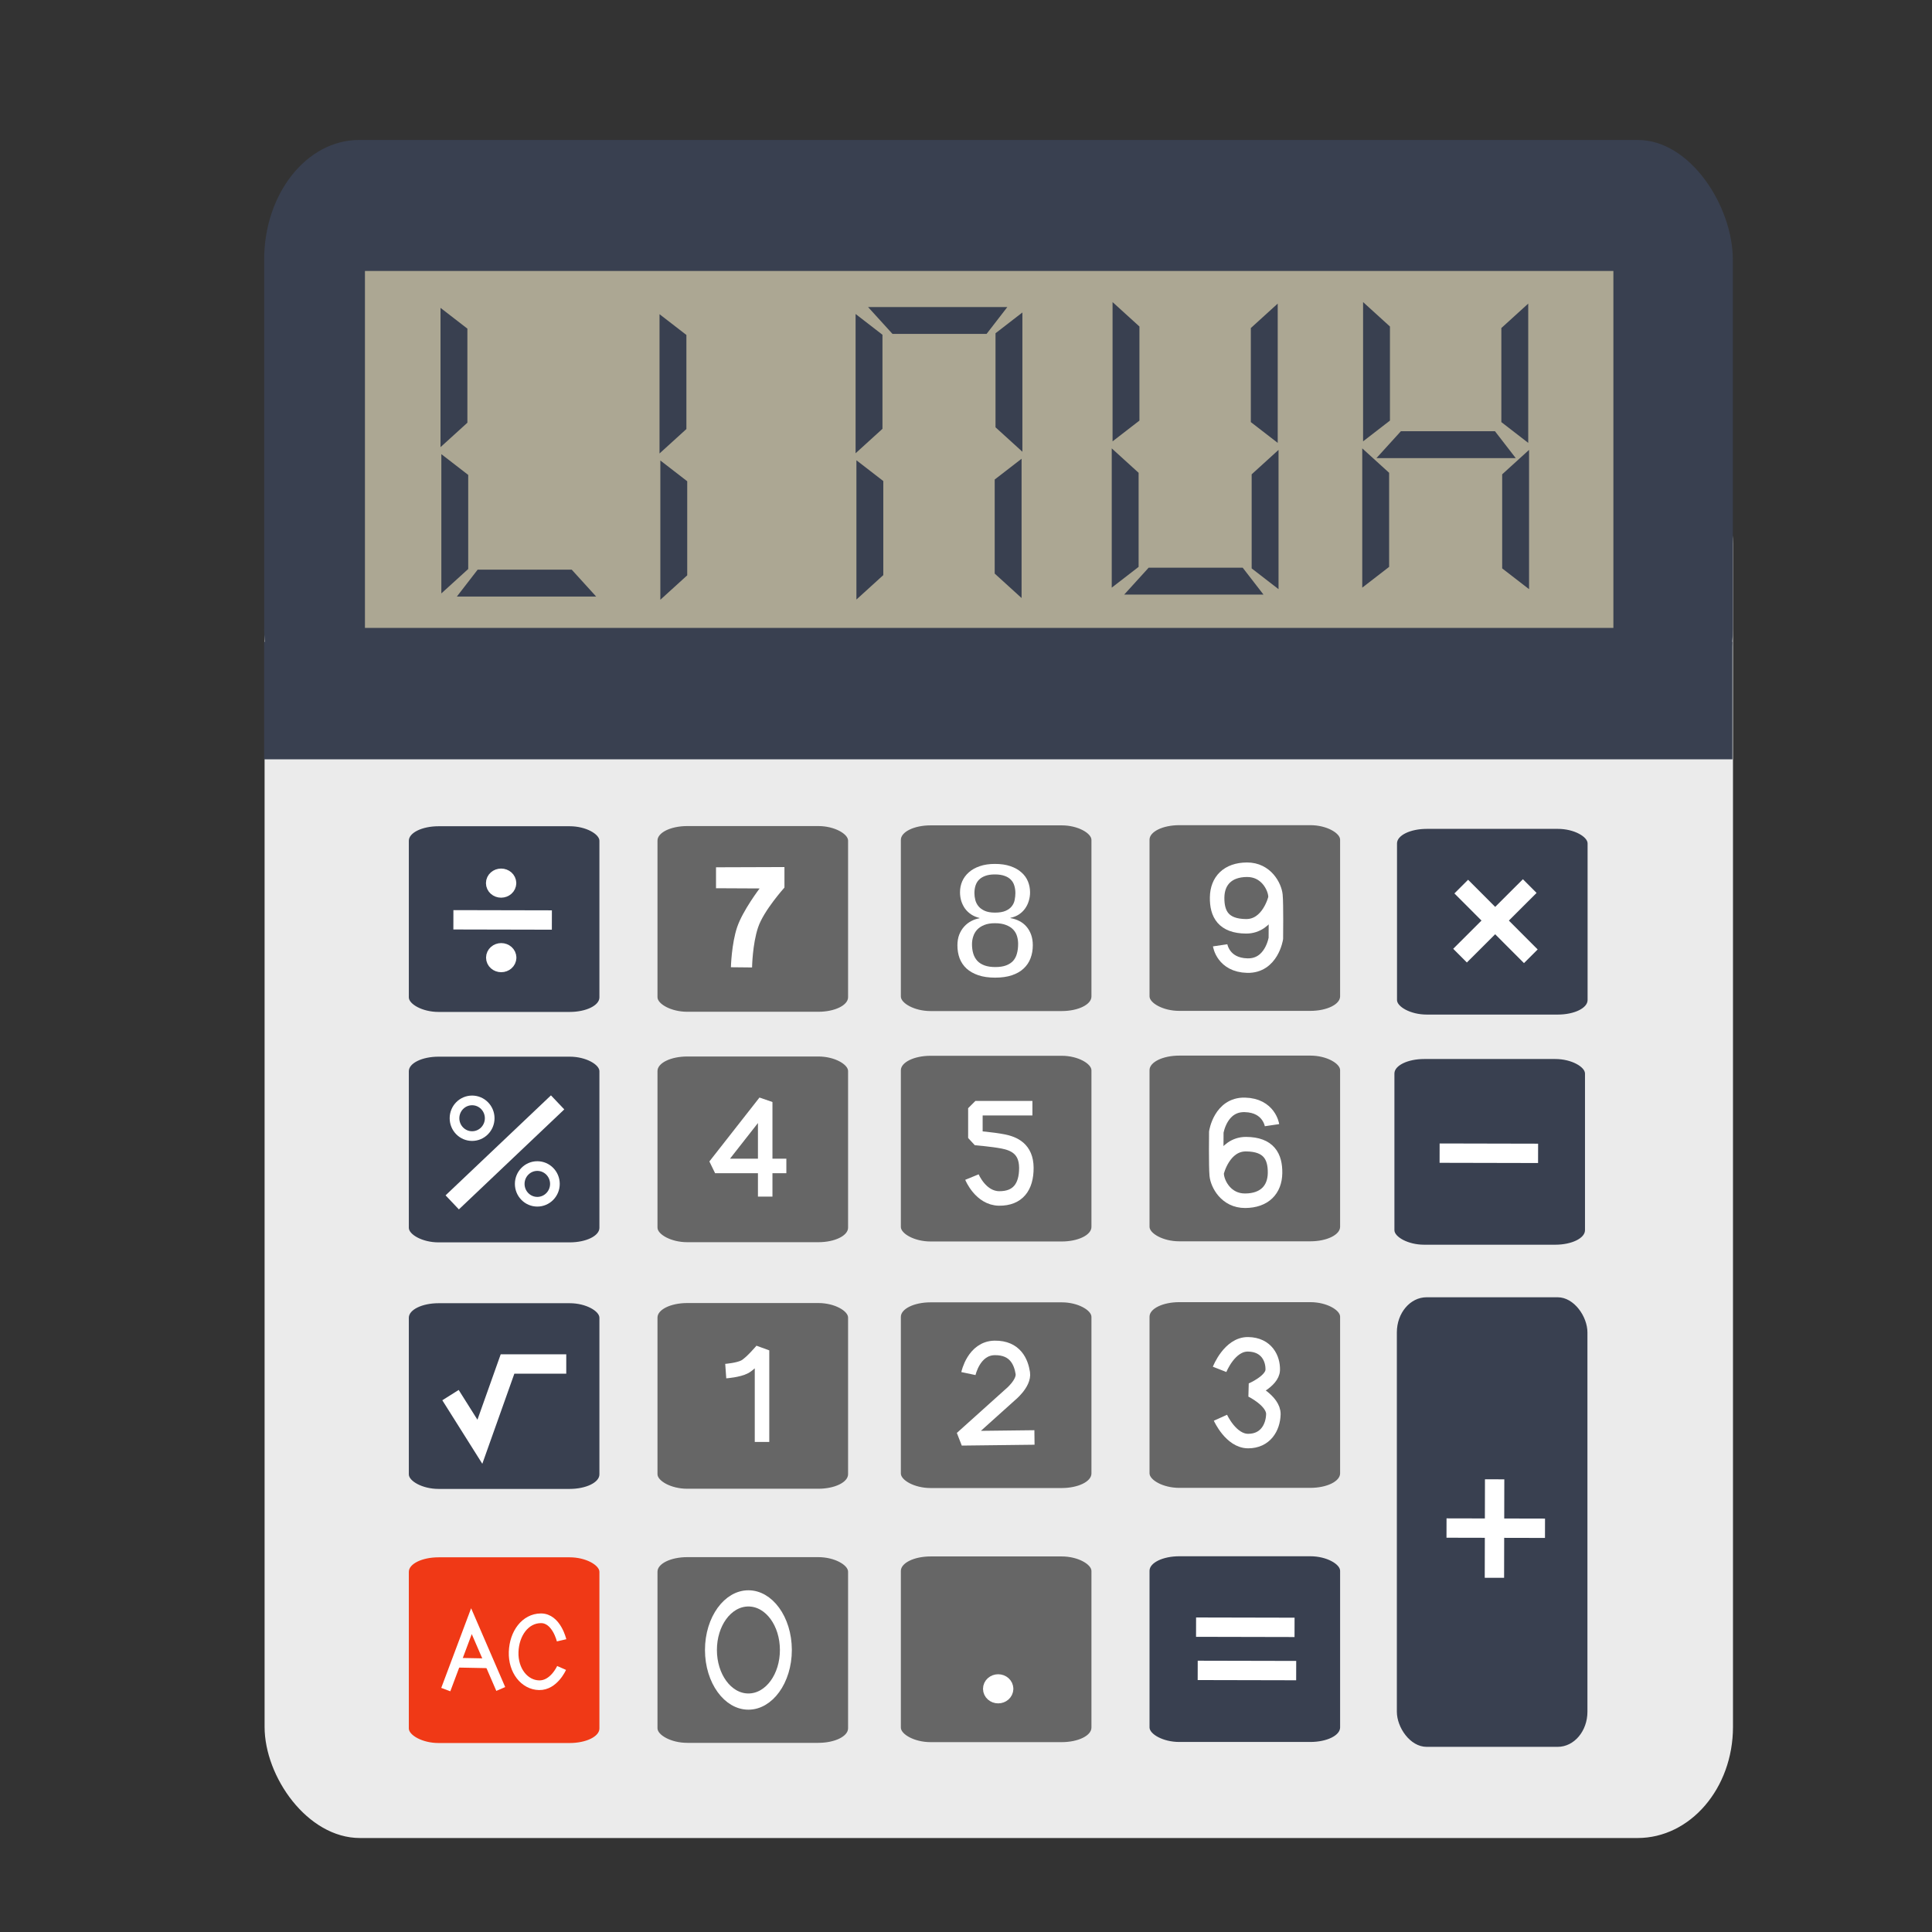 <?xml version="1.0" encoding="UTF-8" standalone="no"?>
<!-- Created with Inkscape (http://www.inkscape.org/) -->

<svg
   xmlns:dc="http://purl.org/dc/elements/1.1/"
   xmlns:cc="http://creativecommons.org/ns#"
   xmlns:rdf="http://www.w3.org/1999/02/22-rdf-syntax-ns#"
   xmlns:svg="http://www.w3.org/2000/svg"
   xmlns="http://www.w3.org/2000/svg"
   xmlns:sodipodi="http://sodipodi.sourceforge.net/DTD/sodipodi-0.dtd"
   xmlns:inkscape="http://www.inkscape.org/namespaces/inkscape"
   width="512"
   height="512"
   id="svg2"
   version="1.1"
   inkscape:version="0.48.5 r10040"
   sodipodi:docname="accessibility-directory.svg">
  <rect width="100%" height="100%" fill="#333333" stroke="none"/>
  <defs
     id="defs4" />
  <sodipodi:namedview
     id="base"
     pagecolor="#ffffff"
     bordercolor="#666666"
     borderopacity="1.0"
     inkscape:pageopacity="0.0"
     inkscape:pageshadow="2"
     inkscape:zoom="0.49497474"
     inkscape:cx="964.29517"
     inkscape:cy="287.7131"
     inkscape:document-units="px"
     inkscape:current-layer="layer1"
     showgrid="false"
     inkscape:window-width="1366"
     inkscape:window-height="716"
     inkscape:window-x="0"
     inkscape:window-y="0"
     inkscape:window-maximized="1" />
  <g
     inkscape:label="Layer 1"
     inkscape:groupmode="layer"
     id="layer1"
     transform="translate(0,-540.362)">
    <g
       id="g4462"
       transform="matrix(2.564,0,0,2.564,-2060.471,-1584.887)">
      <rect
         ry="11.488"
         rx="9.859"
         y="873.565"
         x="830.963"
         height="145.289"
         width="151.771"
         id="rect2996"
         style="fill:#ebebeb;fill-opacity:1;stroke:none" />
      <rect
         ry="12.382"
         rx="9.824"
         y="843.347"
         x="830.918"
         height="62.961"
         width="151.801"
         id="rect2996-3"
         style="fill:#394050;fill-opacity:1;stroke:none" />
      <rect
         ry="12.143"
         rx="0"
         y="895.219"
         x="830.914"
         height="12.143"
         width="151.764"
         id="rect3784"
         style="fill:#394050;fill-opacity:1;stroke:none" />
      <rect
         ry="36.892"
         rx="0"
         y="856.887"
         x="841.336"
         height="36.892"
         width="129.036"
         id="rect3784-6"
         style="fill:#aca793;fill-opacity:1;stroke:none" />
      <rect
         ry="3.631"
         rx="3.073"
         y="962.964"
         x="947.992"
         height="46.467"
         width="19.698"
         id="rect3815"
         style="fill:#394050;fill-opacity:1;stroke:none" />
      <rect
         ry="1.5"
         rx="3.073"
         y="938.338"
         x="947.74"
         height="19.193"
         width="19.698"
         id="rect3815-7"
         style="fill:#394050;fill-opacity:1;stroke:none" />
      <rect
         ry="1.5"
         rx="3.073"
         y="914.551"
         x="948.008"
         height="19.193"
         width="19.698"
         id="rect3815-7-5"
         style="fill:#394050;fill-opacity:1;stroke:none" />
      <rect
         ry="1.5"
         rx="3.073"
         y="989.733"
         x="922.429"
         height="19.193"
         width="19.698"
         id="rect3815-7-5-3"
         style="fill:#394050;fill-opacity:1;stroke:none" />
      <rect
         ry="1.5"
         rx="3.073"
         y="937.986"
         x="922.429"
         height="19.193"
         width="19.698"
         id="rect3815-7-56"
         style="fill:#666666;fill-opacity:1;stroke:none" />
      <rect
         ry="1.5"
         rx="3.073"
         y="914.169"
         x="922.429"
         height="19.193"
         width="19.698"
         id="rect3815-7-5-2"
         style="fill:#666666;fill-opacity:1;stroke:none" />
      <rect
         ry="1.5"
         rx="3.073"
         y="963.469"
         x="922.429"
         height="19.193"
         width="19.698"
         id="rect3815-7-5-3-9"
         style="fill:#666666;fill-opacity:1;stroke:none" />
      <rect
         ry="1.5"
         rx="3.073"
         y="989.751"
         x="896.727"
         height="19.193"
         width="19.698"
         id="rect3815-7-5-3-1"
         style="fill:#666666;fill-opacity:1;stroke:none" />
      <rect
         ry="1.5"
         rx="3.073"
         y="938.004"
         x="896.727"
         height="19.193"
         width="19.698"
         id="rect3815-7-56-2"
         style="fill:#666666;fill-opacity:1;stroke:none" />
      <rect
         ry="1.5"
         rx="3.073"
         y="914.188"
         x="896.727"
         height="19.193"
         width="19.698"
         id="rect3815-7-5-2-7"
         style="fill:#666666;fill-opacity:1;stroke:none" />
      <rect
         ry="1.5"
         rx="3.073"
         y="963.487"
         x="896.727"
         height="19.193"
         width="19.698"
         id="rect3815-7-5-3-9-0"
         style="fill:#666666;fill-opacity:1;stroke:none" />
      <rect
         ry="1.5"
         rx="3.073"
         y="989.824"
         x="871.573"
         height="19.193"
         width="19.698"
         id="rect3815-7-5-3-93"
         style="fill:#666666;fill-opacity:1;stroke:none" />
      <rect
         ry="1.5"
         rx="3.073"
         y="938.078"
         x="871.573"
         height="19.193"
         width="19.698"
         id="rect3815-7-56-6"
         style="fill:#666666;fill-opacity:1;stroke:none" />
      <rect
         ry="1.5"
         rx="3.073"
         y="914.261"
         x="871.573"
         height="19.193"
         width="19.698"
         id="rect3815-7-5-2-0"
         style="fill:#666666;fill-opacity:1;stroke:none" />
      <rect
         ry="1.5"
         rx="3.073"
         y="963.56"
         x="871.573"
         height="19.193"
         width="19.698"
         id="rect3815-7-5-3-9-6"
         style="fill:#666666;fill-opacity:1;stroke:none" />
      <rect
         ry="1.5"
         rx="3.073"
         y="989.842"
         x="845.872"
         height="19.193"
         width="19.698"
         id="rect3815-7-5-3-1-2"
         style="fill:#f03916;fill-opacity:1;stroke:none" />
      <rect
         ry="1.5"
         rx="3.073"
         y="938.096"
         x="845.872"
         height="19.193"
         width="19.698"
         id="rect3815-7-56-2-6"
         style="fill:#394050;fill-opacity:1;stroke:none" />
      <rect
         ry="1.5"
         rx="3.073"
         y="914.279"
         x="845.872"
         height="19.193"
         width="19.698"
         id="rect3815-7-5-2-7-1"
         style="fill:#394050;fill-opacity:1;stroke:none" />
      <rect
         ry="1.5"
         rx="3.073"
         y="963.578"
         x="845.872"
         height="19.193"
         width="19.698"
         id="rect3815-7-5-3-9-0-8"
         style="fill:#394050;fill-opacity:1;stroke:none" />
      <path
         inkscape:connector-curvature="0"
         id="path3990"
         d="m 849.232,875.82 2.778,2.147 0,9.723 -2.778,2.525 z"
         style="fill:#394050;stroke:none" />
      <path
         inkscape:connector-curvature="0"
         id="path3990-7"
         d="m 849.147,860.701 2.778,2.147 0,9.723 -2.778,2.525 z"
         style="fill:#394050;stroke:none" />
      <path
         inkscape:connector-curvature="0"
         id="path3990-9"
         d="m 850.838,890.537 2.147,-2.778 9.723,0 2.525,2.778 z"
         style="fill:#394050;stroke:none" />
      <path
         inkscape:connector-curvature="0"
         id="path3990-2"
         d="m 871.868,876.475 2.778,2.147 0,9.723 -2.778,2.525 z"
         style="fill:#394050;stroke:none" />
      <path
         inkscape:connector-curvature="0"
         id="path3990-7-0"
         d="m 871.783,861.355 2.778,2.147 0,9.723 -2.778,2.525 z"
         style="fill:#394050;stroke:none" />
      <path
         inkscape:connector-curvature="0"
         id="path3990-2-2"
         d="m 892.134,876.453 2.778,2.147 0,9.723 -2.778,2.525 z"
         style="fill:#394050;stroke:none" />
      <path
         inkscape:connector-curvature="0"
         id="path3990-7-0-3"
         d="m 892.048,861.333 2.778,2.147 0,9.723 -2.778,2.525 z"
         style="fill:#394050;stroke:none" />
      <path
         inkscape:connector-curvature="0"
         id="path3990-7-0-3-7"
         d="m 907.733,860.616 -2.147,2.778 -9.723,0 -2.525,-2.778 z"
         style="fill:#394050;stroke:none" />
      <path
         inkscape:connector-curvature="0"
         id="path3990-2-2-5"
         d="m 909.204,876.296 -2.778,2.147 0,9.723 2.778,2.525 z"
         style="fill:#394050;stroke:none" />
      <path
         inkscape:connector-curvature="0"
         id="path3990-7-0-3-9"
         d="m 909.289,861.177 -2.778,2.147 0,9.723 2.778,2.525 z"
         style="fill:#394050;stroke:none" />
      <path
         inkscape:connector-curvature="0"
         id="path3990-2-2-2"
         d="m 918.608,874.498 2.778,-2.147 0,-9.723 -2.778,-2.525 z"
         style="fill:#394050;stroke:none" />
      <path
         inkscape:connector-curvature="0"
         id="path3990-7-0-3-2"
         d="m 918.523,889.618 2.778,-2.147 0,-9.723 -2.778,-2.525 z"
         style="fill:#394050;stroke:none" />
      <path
         inkscape:connector-curvature="0"
         id="path3990-7-0-3-7-8"
         d="m 934.207,890.335 -2.147,-2.778 -9.723,0 -2.525,2.778 z"
         style="fill:#394050;stroke:none" />
      <path
         inkscape:connector-curvature="0"
         id="path3990-2-2-5-9"
         d="m 935.678,874.655 -2.778,-2.147 0,-9.723 2.778,-2.525 z"
         style="fill:#394050;stroke:none" />
      <path
         inkscape:connector-curvature="0"
         id="path3990-7-0-3-9-7"
         d="m 935.763,889.775 -2.778,-2.147 0,-9.723 2.778,-2.525 z"
         style="fill:#394050;stroke:none" />
      <path
         inkscape:connector-curvature="0"
         id="path3990-2-2-2-3"
         d="m 944.501,874.498 2.778,-2.147 0,-9.723 -2.778,-2.525 z"
         style="fill:#394050;stroke:none" />
      <path
         inkscape:connector-curvature="0"
         id="path3990-7-0-3-2-6"
         d="m 944.416,889.618 2.778,-2.147 0,-9.723 -2.778,-2.525 z"
         style="fill:#394050;stroke:none" />
      <path
         inkscape:connector-curvature="0"
         id="path3990-7-0-3-7-8-1"
         d="m 960.279,876.228 -2.147,-2.778 -9.723,0 -2.525,2.778 z"
         style="fill:#394050;stroke:none" />
      <path
         inkscape:connector-curvature="0"
         id="path3990-2-2-5-9-2"
         d="m 961.571,874.655 -2.778,-2.147 0,-9.723 2.778,-2.525 z"
         style="fill:#394050;stroke:none" />
      <path
         inkscape:connector-curvature="0"
         id="path3990-7-0-3-9-7-9"
         d="m 961.656,889.775 -2.778,-2.147 0,-9.723 2.778,-2.525 z"
         style="fill:#394050;stroke:none" />
      <path
         sodipodi:nodetypes="cc"
         inkscape:connector-curvature="0"
         id="path4169"
         d="m 927.239,997.059 10.179,0.022"
         style="fill:none;stroke:#ffffff;stroke-width:2;stroke-linecap:butt;stroke-linejoin:miter;stroke-miterlimit:4;stroke-opacity:1;stroke-dasharray:none" />
      <path
         sodipodi:nodetypes="cc"
         inkscape:connector-curvature="0"
         id="path4169-3"
         d="m 927.408,1001.528 10.179,0.022"
         style="fill:none;stroke:#ffffff;stroke-width:2;stroke-linecap:butt;stroke-linejoin:miter;stroke-miterlimit:4;stroke-opacity:1;stroke-dasharray:none" />
      <path
         sodipodi:nodetypes="cc"
         inkscape:connector-curvature="0"
         id="path4169-1"
         d="m 953.125,986.816 10.179,0.022"
         style="fill:none;stroke:#ffffff;stroke-width:2;stroke-linecap:butt;stroke-linejoin:miter;stroke-miterlimit:4;stroke-opacity:1;stroke-dasharray:none" />
      <path
         sodipodi:nodetypes="cc"
         inkscape:connector-curvature="0"
         id="path4169-1-9"
         d="m 958.099,981.779 -0.022,10.179"
         style="fill:none;stroke:#ffffff;stroke-width:2;stroke-linecap:butt;stroke-linejoin:miter;stroke-miterlimit:4;stroke-opacity:1;stroke-dasharray:none" />
      <path
         sodipodi:nodetypes="cc"
         inkscape:connector-curvature="0"
         id="path4169-1-4"
         d="m 952.411,948.066 10.179,0.022"
         style="fill:none;stroke:#ffffff;stroke-width:2;stroke-linecap:butt;stroke-linejoin:miter;stroke-miterlimit:4;stroke-opacity:1;stroke-dasharray:none" />
      <path
         sodipodi:nodetypes="cc"
         inkscape:connector-curvature="0"
         id="path4169-1-7"
         d="m 954.648,920.516 7.191,7.204"
         style="fill:none;stroke:#ffffff;stroke-width:2;stroke-linecap:butt;stroke-linejoin:miter;stroke-miterlimit:4;stroke-opacity:1;stroke-dasharray:none" />
      <path
         sodipodi:nodetypes="cc"
         inkscape:connector-curvature="0"
         id="path4169-1-9-8"
         d="m 961.727,920.463 -7.204,7.191"
         style="fill:none;stroke:#ffffff;stroke-width:2;stroke-linecap:butt;stroke-linejoin:miter;stroke-miterlimit:4;stroke-opacity:1;stroke-dasharray:none" />
      <path
         sodipodi:nodetypes="cc"
         inkscape:connector-curvature="0"
         id="path4169-1-4-4"
         d="m 850.477,923.949 10.179,0.022"
         style="fill:none;stroke:#ffffff;stroke-width:2;stroke-linecap:butt;stroke-linejoin:miter;stroke-miterlimit:4;stroke-opacity:1;stroke-dasharray:none" />
      <path
         sodipodi:open="true"
         sodipodi:end="6.2784904"
         sodipodi:start="0"
         transform="translate(1.01,540.362)"
         d="m 854.968,379.796 c 0,0.279 -0.254,0.505 -0.568,0.505 -0.314,0 -0.568,-0.226 -0.568,-0.505 0,-0.279 0.254,-0.505 0.568,-0.505 0.313,0 0.567,0.225 0.568,0.503"
         sodipodi:ry="0.50507629"
         sodipodi:rx="0.56821084"
         sodipodi:cy="379.7963"
         sodipodi:cx="854.39966"
         id="path4282"
         style="fill:#394050;fill-opacity:1;stroke:#ffffff;stroke-width:2;stroke-linecap:round;stroke-linejoin:round;stroke-miterlimit:4;stroke-opacity:1;stroke-dasharray:none"
         sodipodi:type="arc" />
      <path
         sodipodi:open="true"
         sodipodi:end="6.2784904"
         sodipodi:start="0"
         transform="translate(1.021,548.065)"
         d="m 854.968,379.796 c 0,0.279 -0.254,0.505 -0.568,0.505 -0.314,0 -0.568,-0.226 -0.568,-0.505 0,-0.279 0.254,-0.505 0.568,-0.505 0.313,0 0.567,0.225 0.568,0.503"
         sodipodi:ry="0.50507629"
         sodipodi:rx="0.56821084"
         sodipodi:cy="379.7963"
         sodipodi:cx="854.39966"
         id="path4282-5"
         style="fill:#394050;fill-opacity:1;stroke:#ffffff;stroke-width:2;stroke-linecap:round;stroke-linejoin:round;stroke-miterlimit:4;stroke-opacity:1;stroke-dasharray:none"
         sodipodi:type="arc" />
      <path
         sodipodi:nodetypes="cc"
         inkscape:connector-curvature="0"
         id="path4169-1-4-0"
         d="m 850.357,953.155 10.893,-10.335"
         style="fill:none;stroke:#ffffff;stroke-width:2;stroke-linecap:butt;stroke-linejoin:miter;stroke-miterlimit:4;stroke-opacity:1;stroke-dasharray:none" />
      <path
         sodipodi:open="true"
         sodipodi:end="6.2784904"
         sodipodi:start="0"
         transform="translate(-1.989,564.664)"
         d="m 856.218,379.796 c 0,1.019 -0.814,1.844 -1.818,1.844 -1.004,0 -1.818,-0.826 -1.818,-1.844 0,-1.019 0.814,-1.844 1.818,-1.844 1.001,0 1.813,0.82 1.818,1.836"
         sodipodi:ry="1.844362"
         sodipodi:rx="1.8182108"
         sodipodi:cy="379.7963"
         sodipodi:cx="854.39966"
         id="path4282-5-3"
         style="fill:#394050;fill-opacity:1;stroke:#ffffff;stroke-width:1;stroke-linecap:round;stroke-linejoin:round;stroke-miterlimit:4;stroke-opacity:1;stroke-dasharray:none"
         sodipodi:type="arc" />
      <path
         sodipodi:open="true"
         sodipodi:end="6.2784904"
         sodipodi:start="0"
         transform="translate(4.752,571.45)"
         d="m 856.218,379.796 c 0,1.019 -0.814,1.844 -1.818,1.844 -1.004,0 -1.818,-0.826 -1.818,-1.844 0,-1.019 0.814,-1.844 1.818,-1.844 1.001,0 1.813,0.82 1.818,1.836"
         sodipodi:ry="1.844362"
         sodipodi:rx="1.8182108"
         sodipodi:cy="379.7963"
         sodipodi:cx="854.39966"
         id="path4282-5-3-1"
         style="fill:#394050;fill-opacity:1;stroke:#ffffff;stroke-width:1;stroke-linecap:round;stroke-linejoin:round;stroke-miterlimit:4;stroke-opacity:1;stroke-dasharray:none"
         sodipodi:type="arc" />
      <path
         sodipodi:nodetypes="cccc"
         inkscape:connector-curvature="0"
         id="path4374"
         d="m 850.179,973.076 3.036,4.821 2.857,-8.036 6.071,0"
         style="fill:none;stroke:#ffffff;stroke-width:2;stroke-linecap:butt;stroke-linejoin:miter;stroke-miterlimit:4;stroke-opacity:1;stroke-dasharray:none" />
      <path
         sodipodi:open="true"
         sodipodi:end="6.2784904"
         sodipodi:start="0"
         transform="translate(52.386,623.637)"
         d="m 854.968,379.796 c 0,0.279 -0.254,0.505 -0.568,0.505 -0.314,0 -0.568,-0.226 -0.568,-0.505 0,-0.279 0.254,-0.505 0.568,-0.505 0.313,0 0.567,0.225 0.568,0.503"
         sodipodi:ry="0.50507629"
         sodipodi:rx="0.56821084"
         sodipodi:cy="379.7963"
         sodipodi:cx="854.39966"
         id="path4282-5-0"
         style="fill:#394050;fill-opacity:1;stroke:#ffffff;stroke-width:2;stroke-linecap:round;stroke-linejoin:round;stroke-miterlimit:4;stroke-opacity:1;stroke-dasharray:none"
         sodipodi:type="arc" />
      <path
         sodipodi:open="true"
         sodipodi:end="6.2784904"
         sodipodi:start="0"
         transform="matrix(2.13,0,0,2.892,-938.902,-98.951)"
         d="m 856.218,379.796 c 0,1.019 -0.814,1.844 -1.818,1.844 -1.004,0 -1.818,-0.826 -1.818,-1.844 0,-1.019 0.814,-1.844 1.818,-1.844 1.001,0 1.813,0.82 1.818,1.836"
         sodipodi:ry="1.844362"
         sodipodi:rx="1.8182108"
         sodipodi:cy="379.7963"
         sodipodi:cx="854.39966"
         id="path4282-5-3-1-6"
         style="fill:#666666;fill-opacity:1;stroke:#ffffff;stroke-width:0.579;stroke-linecap:round;stroke-linejoin:round;stroke-miterlimit:4;stroke-opacity:1;stroke-dasharray:none"
         sodipodi:type="arc" />
      <path
         inkscape:connector-curvature="0"
         id="path4412"
         d="m 849.691,1003.513 2.652,-7.071 3.03,7.008"
         style="fill:none;stroke:#ffffff;stroke-width:1px;stroke-linecap:butt;stroke-linejoin:miter;stroke-opacity:1" />
      <path
         inkscape:connector-curvature="0"
         id="path4414"
         d="m 850.89,1000.735 3.22,0.063"
         style="fill:none;stroke:#ffffff;stroke-width:1px;stroke-linecap:butt;stroke-linejoin:miter;stroke-opacity:1" />
      <path
         sodipodi:nodetypes="czzzc"
         inkscape:connector-curvature="0"
         id="path4416"
         d="m 861.66,998.42 c 0,0 -0.531,-2.29 -2.143,-2.277 -1.612,0.013 -2.749,1.568 -2.812,3.482 -0.063,1.914 1.113,3.407 2.634,3.437 1.521,0.03 2.321,-1.786 2.321,-1.786"
         style="fill:none;stroke:#ffffff;stroke-width:1px;stroke-linecap:butt;stroke-linejoin:miter;stroke-opacity:1" />
      <path
         sodipodi:nodetypes="czcc"
         inkscape:connector-curvature="0"
         id="path4418"
         d="m 878.627,970.594 c 0,0 1.306,-0.094 1.964,-0.446 0.658,-0.352 1.786,-1.696 1.786,-1.696 l 0,9.464"
         style="fill:none;stroke:#ffffff;stroke-width:1.5;stroke-linecap:butt;stroke-linejoin:bevel;stroke-miterlimit:4;stroke-opacity:1;stroke-dasharray:none" />
      <path
         sodipodi:nodetypes="ccczzc"
         inkscape:connector-curvature="0"
         id="path4420"
         d="m 910.537,977.454 -7.522,0.089 4.988,-4.483 c 0,0 1.496,-1.199 1.326,-2.273 -0.17,-1.074 -0.74,-2.618 -2.904,-2.589 -2.164,0.029 -2.715,2.652 -2.715,2.652"
         style="fill:none;stroke:#ffffff;stroke-width:1.5;stroke-linecap:butt;stroke-linejoin:bevel;stroke-miterlimit:4;stroke-opacity:1;stroke-dasharray:none" />
      <path
         sodipodi:nodetypes="czzczzc"
         inkscape:connector-curvature="0"
         id="path4422"
         d="m 929.76,975.415 c 0,0 1.082,2.406 2.857,2.411 1.775,0.005 2.574,-1.383 2.612,-2.768 0.037,-1.385 -2.254,-2.5 -2.254,-2.5 0,0 2.15,-0.907 2.188,-2.076 0.037,-1.169 -0.624,-2.625 -2.545,-2.656 -1.92,-0.031 -2.946,2.589 -2.946,2.589"
         style="fill:none;stroke:#ffffff;stroke-width:1.5;stroke-linecap:butt;stroke-linejoin:bevel;stroke-miterlimit:4;stroke-opacity:1;stroke-dasharray:none" />
      <path
         inkscape:connector-curvature="0"
         id="path4424"
         d="m 884.892,949.389 -7.366,0 5.179,-6.607 0,9.777"
         style="fill:none;stroke:#ffffff;stroke-width:1.5;stroke-linecap:butt;stroke-linejoin:bevel;stroke-miterlimit:4;stroke-opacity:1;stroke-dasharray:none" />
      <path
         sodipodi:nodetypes="ccczzzc"
         inkscape:connector-curvature="0"
         id="path4426"
         d="m 910.324,943.42 -5.893,0 0,3.08 c 0,0 1.788,0.146 2.857,0.357 1.069,0.211 2.402,0.724 2.411,2.723 0.009,2 -0.899,3.187 -2.813,3.17 -1.914,-0.017 -2.812,-2.21 -2.812,-2.21"
         style="fill:none;stroke:#ffffff;stroke-width:1.5;stroke-linecap:butt;stroke-linejoin:bevel;stroke-miterlimit:4;stroke-opacity:1;stroke-dasharray:none" />
      <path
         sodipodi:nodetypes="czczzzzc"
         inkscape:connector-curvature="0"
         id="path4428"
         d="m 935.089,945.175 c 0,0 -0.301,-2.041 -2.812,-2.098 -2.511,-0.057 -2.946,2.812 -2.946,2.812 0,0 -0.043,3.566 0.045,4.464 0.088,0.898 0.963,2.646 2.946,2.634 1.984,-0.013 3.054,-1.14 3.08,-2.857 0.026,-1.717 -0.649,-2.975 -2.991,-2.991 -2.342,-0.016 -3.036,2.902 -3.036,2.902"
         style="fill:none;stroke:#ffffff;stroke-width:1.5;stroke-linecap:butt;stroke-linejoin:miter;stroke-miterlimit:4;stroke-opacity:1;stroke-dasharray:none" />
      <path
         sodipodi:nodetypes="czczzzzc"
         inkscape:connector-curvature="0"
         id="path4428-3"
         d="m 929.729,926.586 c 0,0 0.301,2.041 2.812,2.098 2.511,0.057 2.946,-2.812 2.946,-2.812 0,0 0.043,-3.566 -0.045,-4.464 -0.088,-0.898 -0.963,-2.646 -2.946,-2.634 -1.984,0.013 -3.054,1.14 -3.08,2.857 -0.026,1.717 0.649,2.975 2.991,2.991 2.342,0.016 3.036,-2.902 3.036,-2.902"
         style="fill:none;stroke:#ffffff;stroke-width:1.5;stroke-linecap:butt;stroke-linejoin:miter;stroke-miterlimit:4;stroke-opacity:1;stroke-dasharray:none" />
      <path
         style="font-size:10px;font-style:normal;font-weight:normal;line-height:125%;letter-spacing:0px;word-spacing:0px;fill:#ffffff;fill-opacity:1;stroke:none;font-family:Sans"
         id="path6802"
         inkscape:connector-curvature="0"
         d="m 910.364,926.58 q 0,0.73 -0.235,1.346 -0.227,0.608 -0.705,1.054 -0.47,0.446 -1.208,0.697 -0.738,0.251 -1.743,0.251 -1.005,0 -1.743,-0.251 -0.73,-0.251 -1.216,-0.689 -0.478,-0.446 -0.714,-1.054 -0.227,-0.616 -0.227,-1.338 0,-0.624 0.186,-1.111 0.195,-0.486 0.511,-0.835 0.324,-0.357 0.73,-0.568 0.413,-0.219 0.851,-0.292 l 0,-0.032 q -0.478,-0.114 -0.859,-0.365 -0.373,-0.251 -0.632,-0.6 -0.251,-0.357 -0.389,-0.786 -0.13,-0.43 -0.13,-0.908 0,-0.6 0.227,-1.127 0.235,-0.535 0.689,-0.932 0.454,-0.405 1.127,-0.632 0.673,-0.235 1.557,-0.235 0.932,0 1.613,0.235 0.689,0.235 1.135,0.641 0.454,0.397 0.673,0.932 0.219,0.535 0.219,1.135 0,0.47 -0.138,0.9 -0.13,0.43 -0.389,0.786 -0.251,0.349 -0.632,0.6 -0.373,0.243 -0.868,0.341 l 0,0.032 q 0.495,0.081 0.916,0.3 0.422,0.211 0.73,0.568 0.308,0.349 0.486,0.835 0.178,0.486 0.178,1.103 z m -1.8,-5.384 q 0,-0.43 -0.114,-0.786 -0.105,-0.357 -0.357,-0.608 -0.251,-0.259 -0.657,-0.397 -0.405,-0.146 -0.997,-0.146 -0.576,0 -0.973,0.146 -0.397,0.138 -0.657,0.397 -0.251,0.251 -0.365,0.608 -0.114,0.357 -0.114,0.786 0,0.341 0.089,0.697 0.089,0.357 0.324,0.649 0.235,0.292 0.649,0.478 0.413,0.186 1.062,0.186 0.689,0 1.103,-0.186 0.422,-0.186 0.641,-0.478 0.227,-0.292 0.292,-0.649 0.073,-0.357 0.073,-0.697 z m 0.284,5.246 q 0,-0.413 -0.114,-0.795 -0.114,-0.389 -0.389,-0.681 -0.276,-0.3 -0.746,-0.478 -0.462,-0.186 -1.159,-0.186 -0.641,0 -1.095,0.186 -0.446,0.178 -0.73,0.478 -0.276,0.3 -0.405,0.697 -0.13,0.389 -0.13,0.811 0,0.527 0.13,0.965 0.13,0.43 0.413,0.746 0.284,0.308 0.746,0.478 0.462,0.17 1.119,0.17 0.665,0 1.119,-0.17 0.454,-0.17 0.73,-0.478 0.276,-0.316 0.389,-0.754 0.122,-0.446 0.122,-0.989 z" />
      <path
         sodipodi:nodetypes="ccczcczccc"
         inkscape:connector-curvature="0"
         id="path3993"
         d="m 877.622,918.522 0,2.164 4.507,0.022 c 0,0 -1.737,2.278 -2.321,3.994 -0.584,1.716 -0.647,4.15 -0.647,4.15 l 2.187,0.022 c 0,0 0.037,-2.407 0.625,-4.15 0.588,-1.743 2.722,-4.106 2.722,-4.106 l 0,-2.12 z"
         style="fill:#ffffff;stroke:none" />
    </g>
  </g>
</svg>
